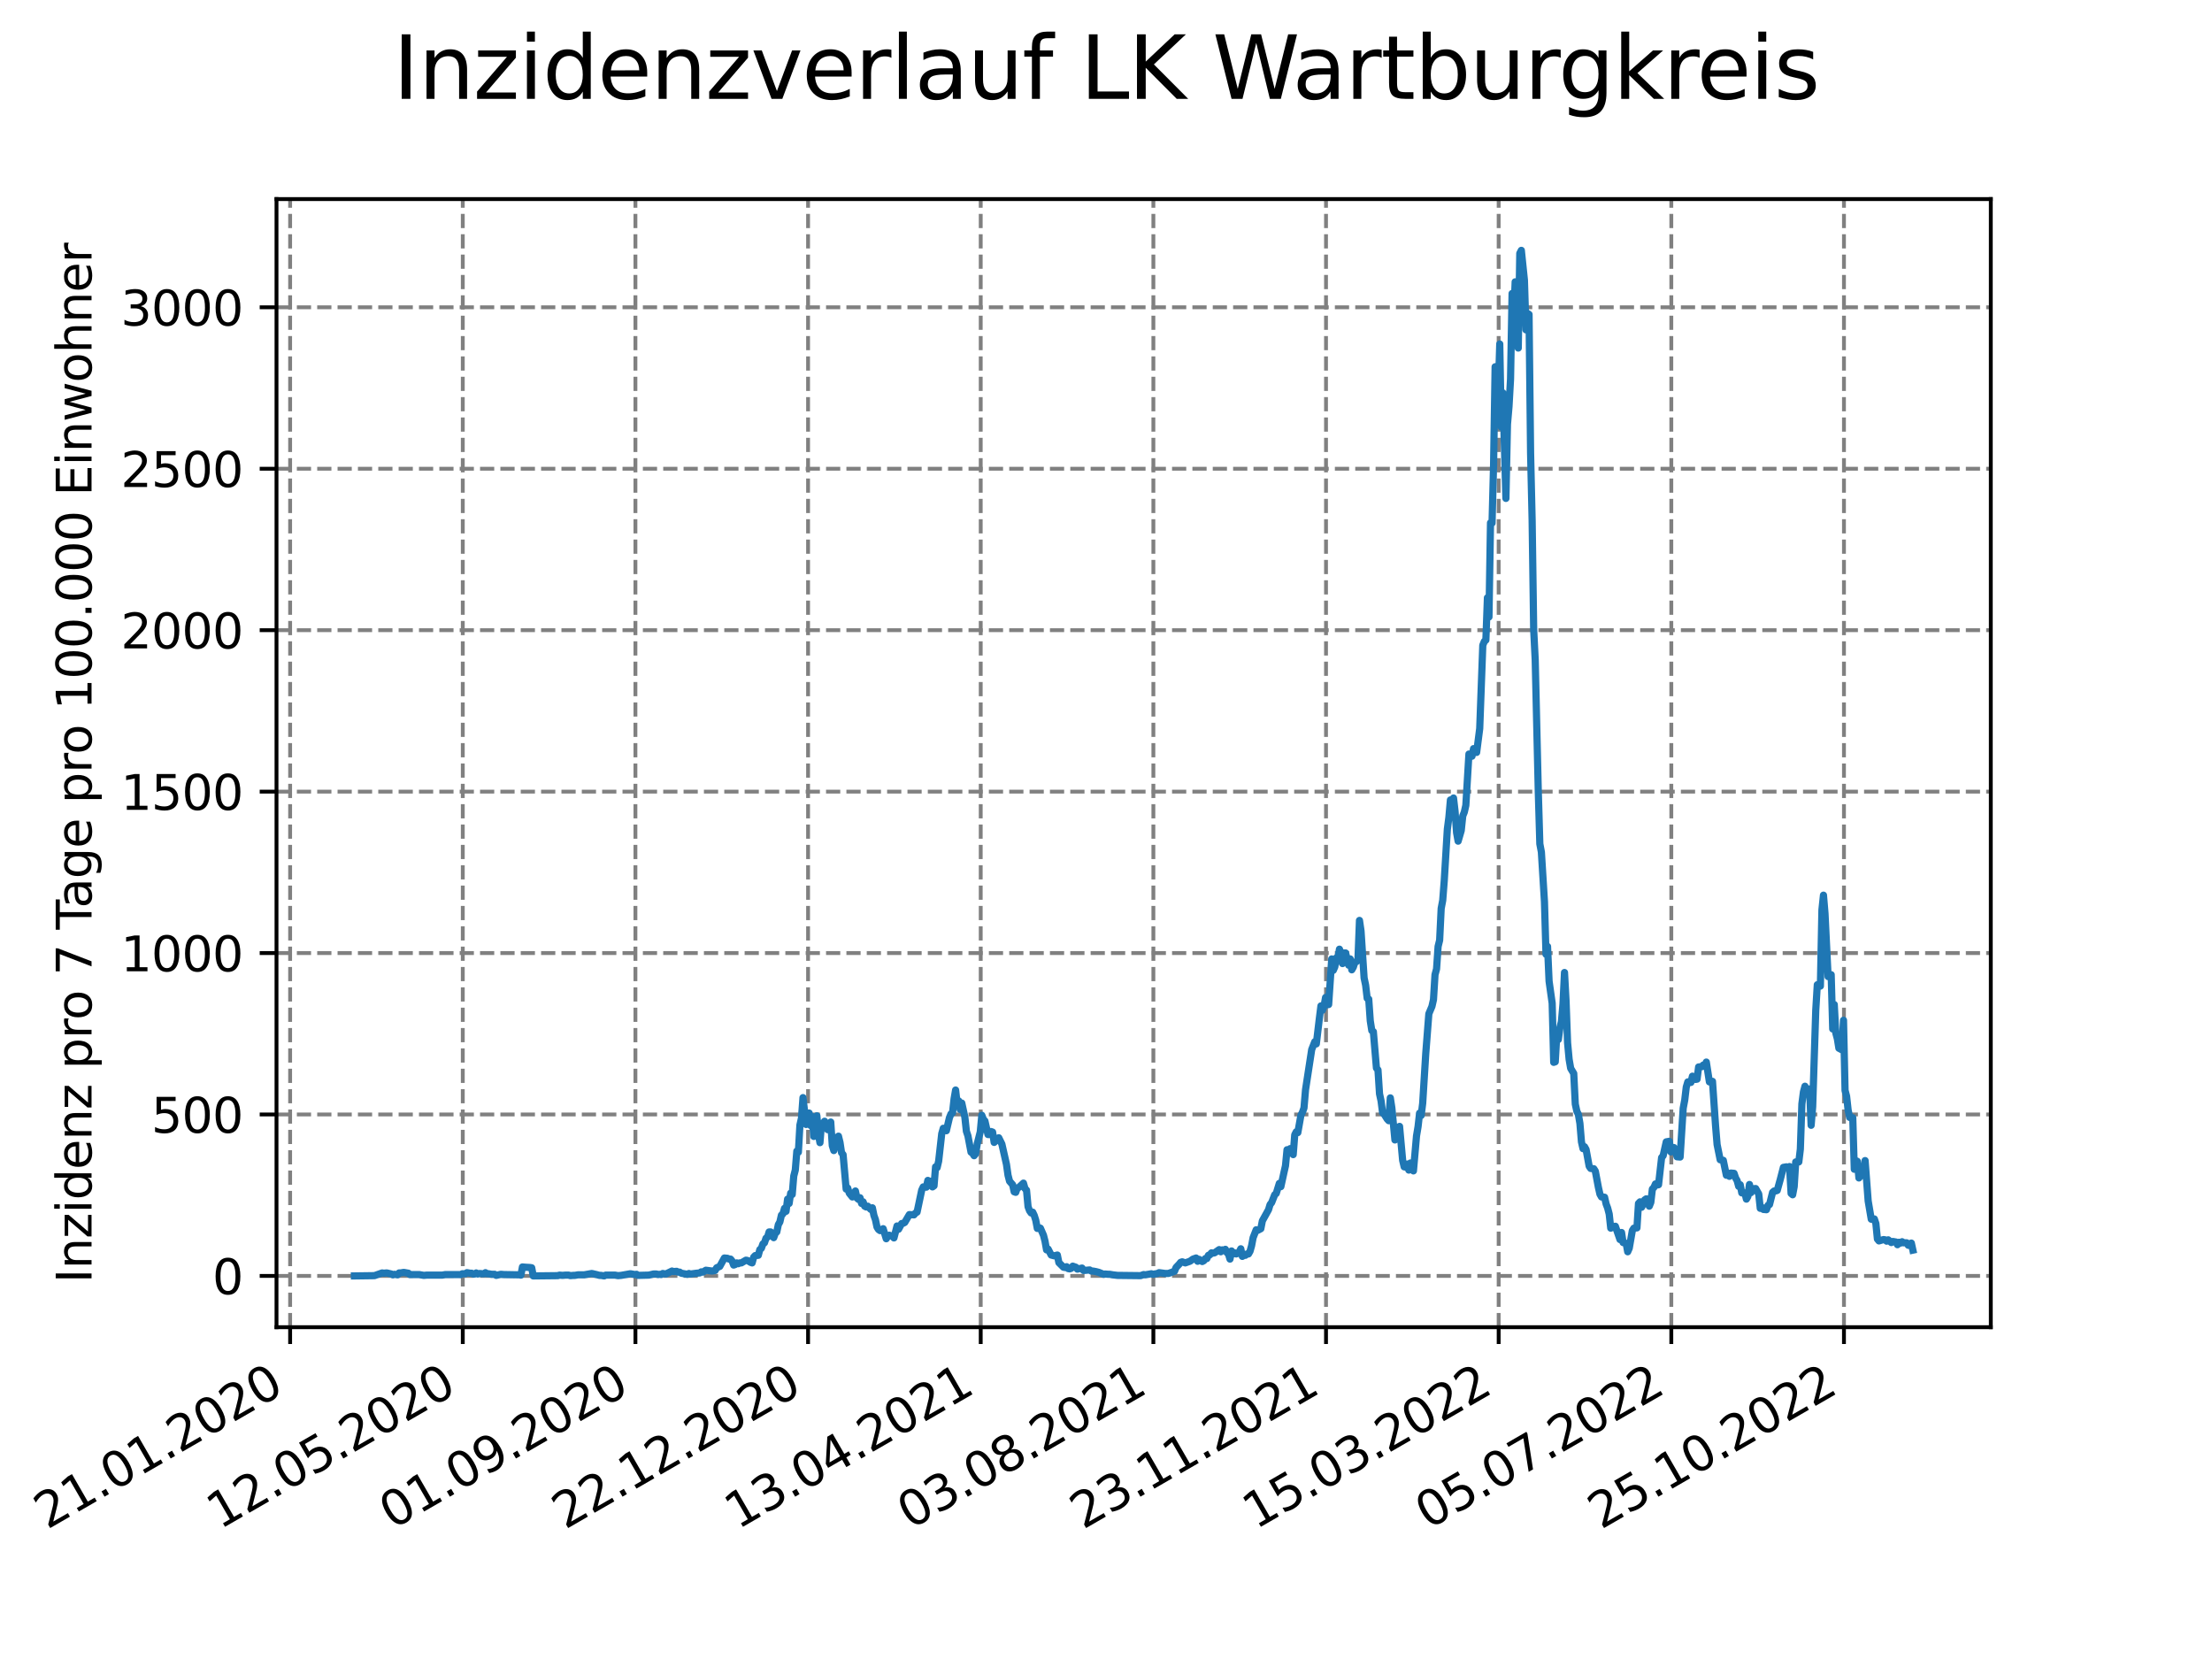 <?xml version="1.0" encoding="utf-8" standalone="no"?>
<!DOCTYPE svg PUBLIC "-//W3C//DTD SVG 1.1//EN"
  "http://www.w3.org/Graphics/SVG/1.1/DTD/svg11.dtd">
<svg xmlns:xlink="http://www.w3.org/1999/xlink" width="460.8pt" height="345.6pt" viewBox="0 0 460.8 345.6" xmlns="http://www.w3.org/2000/svg" version="1.1">
 <defs>
  <style type="text/css">*{stroke-linejoin: round; stroke-linecap: butt}</style>
 </defs>
 <g id="figure_1">
  <g id="patch_1">
   <path d="M 0 345.6 
L 460.8 345.6 
L 460.8 0 
L 0 0 
z
" style="fill: #ffffff"/>
  </g>
  <g id="axes_1">
   <g id="patch_2">
    <path d="M 57.6 276.48 
L 414.72 276.48 
L 414.72 41.472 
L 57.6 41.472 
z
" style="fill: #ffffff"/>
   </g>
   <g id="matplotlib.axis_1">
    <g id="xtick_1">
     <g id="line2d_1">
      <path d="M 60.439 276.48 
L 60.439 41.472 
" clip-path="url(#pe051271308)" style="fill: none; stroke-dasharray: 2.96,1.28; stroke-dashoffset: 0; stroke: #808080; stroke-width: 0.8"/>
     </g>
     <g id="line2d_2">
      <defs>
       <path id="m5c2ce4b2a0" d="M 0 0 
L 0 3.5 
" style="stroke: #000000; stroke-width: 0.8"/>
      </defs>
      <g>
       <use xlink:href="#m5c2ce4b2a0" x="60.439" y="276.48" style="stroke: #000000; stroke-width: 0.8"/>
      </g>
     </g>
     <g id="text_1">
      <!-- 21.01.2020 -->
      <g transform="translate(9.814 318.689) rotate(-30) scale(0.1 -0.1)">
       <defs>
        <path id="DejaVuSans-32" d="M 1228 531 
L 3431 531 
L 3431 0 
L 469 0 
L 469 531 
Q 828 903 1448 1529 
Q 2069 2156 2228 2338 
Q 2531 2678 2651 2914 
Q 2772 3150 2772 3378 
Q 2772 3750 2511 3984 
Q 2250 4219 1831 4219 
Q 1534 4219 1204 4116 
Q 875 4013 500 3803 
L 500 4441 
Q 881 4594 1212 4672 
Q 1544 4750 1819 4750 
Q 2544 4750 2975 4387 
Q 3406 4025 3406 3419 
Q 3406 3131 3298 2873 
Q 3191 2616 2906 2266 
Q 2828 2175 2409 1742 
Q 1991 1309 1228 531 
z
" transform="scale(0.016)"/>
        <path id="DejaVuSans-31" d="M 794 531 
L 1825 531 
L 1825 4091 
L 703 3866 
L 703 4441 
L 1819 4666 
L 2450 4666 
L 2450 531 
L 3481 531 
L 3481 0 
L 794 0 
L 794 531 
z
" transform="scale(0.016)"/>
        <path id="DejaVuSans-2e" d="M 684 794 
L 1344 794 
L 1344 0 
L 684 0 
L 684 794 
z
" transform="scale(0.016)"/>
        <path id="DejaVuSans-30" d="M 2034 4250 
Q 1547 4250 1301 3770 
Q 1056 3291 1056 2328 
Q 1056 1369 1301 889 
Q 1547 409 2034 409 
Q 2525 409 2770 889 
Q 3016 1369 3016 2328 
Q 3016 3291 2770 3770 
Q 2525 4250 2034 4250 
z
M 2034 4750 
Q 2819 4750 3233 4129 
Q 3647 3509 3647 2328 
Q 3647 1150 3233 529 
Q 2819 -91 2034 -91 
Q 1250 -91 836 529 
Q 422 1150 422 2328 
Q 422 3509 836 4129 
Q 1250 4750 2034 4750 
z
" transform="scale(0.016)"/>
       </defs>
       <use xlink:href="#DejaVuSans-32"/>
       <use xlink:href="#DejaVuSans-31" x="63.623"/>
       <use xlink:href="#DejaVuSans-2e" x="127.246"/>
       <use xlink:href="#DejaVuSans-30" x="159.033"/>
       <use xlink:href="#DejaVuSans-31" x="222.656"/>
       <use xlink:href="#DejaVuSans-2e" x="286.279"/>
       <use xlink:href="#DejaVuSans-32" x="318.066"/>
       <use xlink:href="#DejaVuSans-30" x="381.689"/>
       <use xlink:href="#DejaVuSans-32" x="445.312"/>
       <use xlink:href="#DejaVuSans-30" x="508.936"/>
      </g>
     </g>
    </g>
    <g id="xtick_2">
     <g id="line2d_3">
      <path d="M 96.405 276.48 
L 96.405 41.472 
" clip-path="url(#pe051271308)" style="fill: none; stroke-dasharray: 2.96,1.28; stroke-dashoffset: 0; stroke: #808080; stroke-width: 0.8"/>
     </g>
     <g id="line2d_4">
      <g>
       <use xlink:href="#m5c2ce4b2a0" x="96.405" y="276.48" style="stroke: #000000; stroke-width: 0.8"/>
      </g>
     </g>
     <g id="text_2">
      <!-- 12.05.2020 -->
      <g transform="translate(45.78 318.689) rotate(-30) scale(0.1 -0.1)">
       <defs>
        <path id="DejaVuSans-35" d="M 691 4666 
L 3169 4666 
L 3169 4134 
L 1269 4134 
L 1269 2991 
Q 1406 3038 1543 3061 
Q 1681 3084 1819 3084 
Q 2600 3084 3056 2656 
Q 3513 2228 3513 1497 
Q 3513 744 3044 326 
Q 2575 -91 1722 -91 
Q 1428 -91 1123 -41 
Q 819 9 494 109 
L 494 744 
Q 775 591 1075 516 
Q 1375 441 1709 441 
Q 2250 441 2565 725 
Q 2881 1009 2881 1497 
Q 2881 1984 2565 2268 
Q 2250 2553 1709 2553 
Q 1456 2553 1204 2497 
Q 953 2441 691 2322 
L 691 4666 
z
" transform="scale(0.016)"/>
       </defs>
       <use xlink:href="#DejaVuSans-31"/>
       <use xlink:href="#DejaVuSans-32" x="63.623"/>
       <use xlink:href="#DejaVuSans-2e" x="127.246"/>
       <use xlink:href="#DejaVuSans-30" x="159.033"/>
       <use xlink:href="#DejaVuSans-35" x="222.656"/>
       <use xlink:href="#DejaVuSans-2e" x="286.279"/>
       <use xlink:href="#DejaVuSans-32" x="318.066"/>
       <use xlink:href="#DejaVuSans-30" x="381.689"/>
       <use xlink:href="#DejaVuSans-32" x="445.312"/>
       <use xlink:href="#DejaVuSans-30" x="508.936"/>
      </g>
     </g>
    </g>
    <g id="xtick_3">
     <g id="line2d_5">
      <path d="M 132.371 276.48 
L 132.371 41.472 
" clip-path="url(#pe051271308)" style="fill: none; stroke-dasharray: 2.96,1.28; stroke-dashoffset: 0; stroke: #808080; stroke-width: 0.8"/>
     </g>
     <g id="line2d_6">
      <g>
       <use xlink:href="#m5c2ce4b2a0" x="132.371" y="276.48" style="stroke: #000000; stroke-width: 0.8"/>
      </g>
     </g>
     <g id="text_3">
      <!-- 01.09.2020 -->
      <g transform="translate(81.745 318.689) rotate(-30) scale(0.1 -0.1)">
       <defs>
        <path id="DejaVuSans-39" d="M 703 97 
L 703 672 
Q 941 559 1184 500 
Q 1428 441 1663 441 
Q 2288 441 2617 861 
Q 2947 1281 2994 2138 
Q 2813 1869 2534 1725 
Q 2256 1581 1919 1581 
Q 1219 1581 811 2004 
Q 403 2428 403 3163 
Q 403 3881 828 4315 
Q 1253 4750 1959 4750 
Q 2769 4750 3195 4129 
Q 3622 3509 3622 2328 
Q 3622 1225 3098 567 
Q 2575 -91 1691 -91 
Q 1453 -91 1209 -44 
Q 966 3 703 97 
z
M 1959 2075 
Q 2384 2075 2632 2365 
Q 2881 2656 2881 3163 
Q 2881 3666 2632 3958 
Q 2384 4250 1959 4250 
Q 1534 4250 1286 3958 
Q 1038 3666 1038 3163 
Q 1038 2656 1286 2365 
Q 1534 2075 1959 2075 
z
" transform="scale(0.016)"/>
       </defs>
       <use xlink:href="#DejaVuSans-30"/>
       <use xlink:href="#DejaVuSans-31" x="63.623"/>
       <use xlink:href="#DejaVuSans-2e" x="127.246"/>
       <use xlink:href="#DejaVuSans-30" x="159.033"/>
       <use xlink:href="#DejaVuSans-39" x="222.656"/>
       <use xlink:href="#DejaVuSans-2e" x="286.279"/>
       <use xlink:href="#DejaVuSans-32" x="318.066"/>
       <use xlink:href="#DejaVuSans-30" x="381.689"/>
       <use xlink:href="#DejaVuSans-32" x="445.312"/>
       <use xlink:href="#DejaVuSans-30" x="508.936"/>
      </g>
     </g>
    </g>
    <g id="xtick_4">
     <g id="line2d_7">
      <path d="M 168.336 276.48 
L 168.336 41.472 
" clip-path="url(#pe051271308)" style="fill: none; stroke-dasharray: 2.96,1.28; stroke-dashoffset: 0; stroke: #808080; stroke-width: 0.8"/>
     </g>
     <g id="line2d_8">
      <g>
       <use xlink:href="#m5c2ce4b2a0" x="168.336" y="276.48" style="stroke: #000000; stroke-width: 0.8"/>
      </g>
     </g>
     <g id="text_4">
      <!-- 22.12.2020 -->
      <g transform="translate(117.711 318.689) rotate(-30) scale(0.1 -0.1)">
       <use xlink:href="#DejaVuSans-32"/>
       <use xlink:href="#DejaVuSans-32" x="63.623"/>
       <use xlink:href="#DejaVuSans-2e" x="127.246"/>
       <use xlink:href="#DejaVuSans-31" x="159.033"/>
       <use xlink:href="#DejaVuSans-32" x="222.656"/>
       <use xlink:href="#DejaVuSans-2e" x="286.279"/>
       <use xlink:href="#DejaVuSans-32" x="318.066"/>
       <use xlink:href="#DejaVuSans-30" x="381.689"/>
       <use xlink:href="#DejaVuSans-32" x="445.312"/>
       <use xlink:href="#DejaVuSans-30" x="508.936"/>
      </g>
     </g>
    </g>
    <g id="xtick_5">
     <g id="line2d_9">
      <path d="M 204.302 276.48 
L 204.302 41.472 
" clip-path="url(#pe051271308)" style="fill: none; stroke-dasharray: 2.96,1.28; stroke-dashoffset: 0; stroke: #808080; stroke-width: 0.8"/>
     </g>
     <g id="line2d_10">
      <g>
       <use xlink:href="#m5c2ce4b2a0" x="204.302" y="276.48" style="stroke: #000000; stroke-width: 0.8"/>
      </g>
     </g>
     <g id="text_5">
      <!-- 13.04.2021 -->
      <g transform="translate(153.677 318.689) rotate(-30) scale(0.1 -0.1)">
       <defs>
        <path id="DejaVuSans-33" d="M 2597 2516 
Q 3050 2419 3304 2112 
Q 3559 1806 3559 1356 
Q 3559 666 3084 287 
Q 2609 -91 1734 -91 
Q 1441 -91 1130 -33 
Q 819 25 488 141 
L 488 750 
Q 750 597 1062 519 
Q 1375 441 1716 441 
Q 2309 441 2620 675 
Q 2931 909 2931 1356 
Q 2931 1769 2642 2001 
Q 2353 2234 1838 2234 
L 1294 2234 
L 1294 2753 
L 1863 2753 
Q 2328 2753 2575 2939 
Q 2822 3125 2822 3475 
Q 2822 3834 2567 4026 
Q 2313 4219 1838 4219 
Q 1578 4219 1281 4162 
Q 984 4106 628 3988 
L 628 4550 
Q 988 4650 1302 4700 
Q 1616 4750 1894 4750 
Q 2613 4750 3031 4423 
Q 3450 4097 3450 3541 
Q 3450 3153 3228 2886 
Q 3006 2619 2597 2516 
z
" transform="scale(0.016)"/>
        <path id="DejaVuSans-34" d="M 2419 4116 
L 825 1625 
L 2419 1625 
L 2419 4116 
z
M 2253 4666 
L 3047 4666 
L 3047 1625 
L 3713 1625 
L 3713 1100 
L 3047 1100 
L 3047 0 
L 2419 0 
L 2419 1100 
L 313 1100 
L 313 1709 
L 2253 4666 
z
" transform="scale(0.016)"/>
       </defs>
       <use xlink:href="#DejaVuSans-31"/>
       <use xlink:href="#DejaVuSans-33" x="63.623"/>
       <use xlink:href="#DejaVuSans-2e" x="127.246"/>
       <use xlink:href="#DejaVuSans-30" x="159.033"/>
       <use xlink:href="#DejaVuSans-34" x="222.656"/>
       <use xlink:href="#DejaVuSans-2e" x="286.279"/>
       <use xlink:href="#DejaVuSans-32" x="318.066"/>
       <use xlink:href="#DejaVuSans-30" x="381.689"/>
       <use xlink:href="#DejaVuSans-32" x="445.312"/>
       <use xlink:href="#DejaVuSans-31" x="508.936"/>
      </g>
     </g>
    </g>
    <g id="xtick_6">
     <g id="line2d_11">
      <path d="M 240.268 276.48 
L 240.268 41.472 
" clip-path="url(#pe051271308)" style="fill: none; stroke-dasharray: 2.96,1.28; stroke-dashoffset: 0; stroke: #808080; stroke-width: 0.8"/>
     </g>
     <g id="line2d_12">
      <g>
       <use xlink:href="#m5c2ce4b2a0" x="240.268" y="276.48" style="stroke: #000000; stroke-width: 0.8"/>
      </g>
     </g>
     <g id="text_6">
      <!-- 03.08.2021 -->
      <g transform="translate(189.642 318.689) rotate(-30) scale(0.1 -0.1)">
       <defs>
        <path id="DejaVuSans-38" d="M 2034 2216 
Q 1584 2216 1326 1975 
Q 1069 1734 1069 1313 
Q 1069 891 1326 650 
Q 1584 409 2034 409 
Q 2484 409 2743 651 
Q 3003 894 3003 1313 
Q 3003 1734 2745 1975 
Q 2488 2216 2034 2216 
z
M 1403 2484 
Q 997 2584 770 2862 
Q 544 3141 544 3541 
Q 544 4100 942 4425 
Q 1341 4750 2034 4750 
Q 2731 4750 3128 4425 
Q 3525 4100 3525 3541 
Q 3525 3141 3298 2862 
Q 3072 2584 2669 2484 
Q 3125 2378 3379 2068 
Q 3634 1759 3634 1313 
Q 3634 634 3220 271 
Q 2806 -91 2034 -91 
Q 1263 -91 848 271 
Q 434 634 434 1313 
Q 434 1759 690 2068 
Q 947 2378 1403 2484 
z
M 1172 3481 
Q 1172 3119 1398 2916 
Q 1625 2713 2034 2713 
Q 2441 2713 2670 2916 
Q 2900 3119 2900 3481 
Q 2900 3844 2670 4047 
Q 2441 4250 2034 4250 
Q 1625 4250 1398 4047 
Q 1172 3844 1172 3481 
z
" transform="scale(0.016)"/>
       </defs>
       <use xlink:href="#DejaVuSans-30"/>
       <use xlink:href="#DejaVuSans-33" x="63.623"/>
       <use xlink:href="#DejaVuSans-2e" x="127.246"/>
       <use xlink:href="#DejaVuSans-30" x="159.033"/>
       <use xlink:href="#DejaVuSans-38" x="222.656"/>
       <use xlink:href="#DejaVuSans-2e" x="286.279"/>
       <use xlink:href="#DejaVuSans-32" x="318.066"/>
       <use xlink:href="#DejaVuSans-30" x="381.689"/>
       <use xlink:href="#DejaVuSans-32" x="445.312"/>
       <use xlink:href="#DejaVuSans-31" x="508.936"/>
      </g>
     </g>
    </g>
    <g id="xtick_7">
     <g id="line2d_13">
      <path d="M 276.233 276.48 
L 276.233 41.472 
" clip-path="url(#pe051271308)" style="fill: none; stroke-dasharray: 2.96,1.28; stroke-dashoffset: 0; stroke: #808080; stroke-width: 0.8"/>
     </g>
     <g id="line2d_14">
      <g>
       <use xlink:href="#m5c2ce4b2a0" x="276.233" y="276.48" style="stroke: #000000; stroke-width: 0.8"/>
      </g>
     </g>
     <g id="text_7">
      <!-- 23.11.2021 -->
      <g transform="translate(225.608 318.689) rotate(-30) scale(0.1 -0.1)">
       <use xlink:href="#DejaVuSans-32"/>
       <use xlink:href="#DejaVuSans-33" x="63.623"/>
       <use xlink:href="#DejaVuSans-2e" x="127.246"/>
       <use xlink:href="#DejaVuSans-31" x="159.033"/>
       <use xlink:href="#DejaVuSans-31" x="222.656"/>
       <use xlink:href="#DejaVuSans-2e" x="286.279"/>
       <use xlink:href="#DejaVuSans-32" x="318.066"/>
       <use xlink:href="#DejaVuSans-30" x="381.689"/>
       <use xlink:href="#DejaVuSans-32" x="445.312"/>
       <use xlink:href="#DejaVuSans-31" x="508.936"/>
      </g>
     </g>
    </g>
    <g id="xtick_8">
     <g id="line2d_15">
      <path d="M 312.199 276.48 
L 312.199 41.472 
" clip-path="url(#pe051271308)" style="fill: none; stroke-dasharray: 2.96,1.28; stroke-dashoffset: 0; stroke: #808080; stroke-width: 0.8"/>
     </g>
     <g id="line2d_16">
      <g>
       <use xlink:href="#m5c2ce4b2a0" x="312.199" y="276.48" style="stroke: #000000; stroke-width: 0.8"/>
      </g>
     </g>
     <g id="text_8">
      <!-- 15.03.2022 -->
      <g transform="translate(261.574 318.689) rotate(-30) scale(0.1 -0.1)">
       <use xlink:href="#DejaVuSans-31"/>
       <use xlink:href="#DejaVuSans-35" x="63.623"/>
       <use xlink:href="#DejaVuSans-2e" x="127.246"/>
       <use xlink:href="#DejaVuSans-30" x="159.033"/>
       <use xlink:href="#DejaVuSans-33" x="222.656"/>
       <use xlink:href="#DejaVuSans-2e" x="286.279"/>
       <use xlink:href="#DejaVuSans-32" x="318.066"/>
       <use xlink:href="#DejaVuSans-30" x="381.689"/>
       <use xlink:href="#DejaVuSans-32" x="445.312"/>
       <use xlink:href="#DejaVuSans-32" x="508.936"/>
      </g>
     </g>
    </g>
    <g id="xtick_9">
     <g id="line2d_17">
      <path d="M 348.165 276.48 
L 348.165 41.472 
" clip-path="url(#pe051271308)" style="fill: none; stroke-dasharray: 2.96,1.28; stroke-dashoffset: 0; stroke: #808080; stroke-width: 0.8"/>
     </g>
     <g id="line2d_18">
      <g>
       <use xlink:href="#m5c2ce4b2a0" x="348.165" y="276.48" style="stroke: #000000; stroke-width: 0.8"/>
      </g>
     </g>
     <g id="text_9">
      <!-- 05.07.2022 -->
      <g transform="translate(297.54 318.689) rotate(-30) scale(0.1 -0.1)">
       <defs>
        <path id="DejaVuSans-37" d="M 525 4666 
L 3525 4666 
L 3525 4397 
L 1831 0 
L 1172 0 
L 2766 4134 
L 525 4134 
L 525 4666 
z
" transform="scale(0.016)"/>
       </defs>
       <use xlink:href="#DejaVuSans-30"/>
       <use xlink:href="#DejaVuSans-35" x="63.623"/>
       <use xlink:href="#DejaVuSans-2e" x="127.246"/>
       <use xlink:href="#DejaVuSans-30" x="159.033"/>
       <use xlink:href="#DejaVuSans-37" x="222.656"/>
       <use xlink:href="#DejaVuSans-2e" x="286.279"/>
       <use xlink:href="#DejaVuSans-32" x="318.066"/>
       <use xlink:href="#DejaVuSans-30" x="381.689"/>
       <use xlink:href="#DejaVuSans-32" x="445.312"/>
       <use xlink:href="#DejaVuSans-32" x="508.936"/>
      </g>
     </g>
    </g>
    <g id="xtick_10">
     <g id="line2d_19">
      <path d="M 384.13 276.48 
L 384.13 41.472 
" clip-path="url(#pe051271308)" style="fill: none; stroke-dasharray: 2.96,1.28; stroke-dashoffset: 0; stroke: #808080; stroke-width: 0.8"/>
     </g>
     <g id="line2d_20">
      <g>
       <use xlink:href="#m5c2ce4b2a0" x="384.13" y="276.48" style="stroke: #000000; stroke-width: 0.8"/>
      </g>
     </g>
     <g id="text_10">
      <!-- 25.10.2022 -->
      <g transform="translate(333.505 318.689) rotate(-30) scale(0.1 -0.1)">
       <use xlink:href="#DejaVuSans-32"/>
       <use xlink:href="#DejaVuSans-35" x="63.623"/>
       <use xlink:href="#DejaVuSans-2e" x="127.246"/>
       <use xlink:href="#DejaVuSans-31" x="159.033"/>
       <use xlink:href="#DejaVuSans-30" x="222.656"/>
       <use xlink:href="#DejaVuSans-2e" x="286.279"/>
       <use xlink:href="#DejaVuSans-32" x="318.066"/>
       <use xlink:href="#DejaVuSans-30" x="381.689"/>
       <use xlink:href="#DejaVuSans-32" x="445.312"/>
       <use xlink:href="#DejaVuSans-32" x="508.936"/>
      </g>
     </g>
    </g>
   </g>
   <g id="matplotlib.axis_2">
    <g id="ytick_1">
     <g id="line2d_21">
      <path d="M 57.6 265.798 
L 414.72 265.798 
" clip-path="url(#pe051271308)" style="fill: none; stroke-dasharray: 2.96,1.28; stroke-dashoffset: 0; stroke: #808080; stroke-width: 0.8"/>
     </g>
     <g id="line2d_22">
      <defs>
       <path id="m0f5616bb22" d="M 0 0 
L -3.5 0 
" style="stroke: #000000; stroke-width: 0.8"/>
      </defs>
      <g>
       <use xlink:href="#m0f5616bb22" x="57.6" y="265.798" style="stroke: #000000; stroke-width: 0.8"/>
      </g>
     </g>
     <g id="text_11">
      <!-- 0 -->
      <g transform="translate(44.237 269.597) scale(0.1 -0.1)">
       <use xlink:href="#DejaVuSans-30"/>
      </g>
     </g>
    </g>
    <g id="ytick_2">
     <g id="line2d_23">
      <path d="M 57.6 232.167 
L 414.72 232.167 
" clip-path="url(#pe051271308)" style="fill: none; stroke-dasharray: 2.96,1.28; stroke-dashoffset: 0; stroke: #808080; stroke-width: 0.8"/>
     </g>
     <g id="line2d_24">
      <g>
       <use xlink:href="#m0f5616bb22" x="57.6" y="232.167" style="stroke: #000000; stroke-width: 0.8"/>
      </g>
     </g>
     <g id="text_12">
      <!-- 500 -->
      <g transform="translate(31.512 235.966) scale(0.1 -0.1)">
       <use xlink:href="#DejaVuSans-35"/>
       <use xlink:href="#DejaVuSans-30" x="63.623"/>
       <use xlink:href="#DejaVuSans-30" x="127.246"/>
      </g>
     </g>
    </g>
    <g id="ytick_3">
     <g id="line2d_25">
      <path d="M 57.6 198.537 
L 414.72 198.537 
" clip-path="url(#pe051271308)" style="fill: none; stroke-dasharray: 2.96,1.28; stroke-dashoffset: 0; stroke: #808080; stroke-width: 0.8"/>
     </g>
     <g id="line2d_26">
      <g>
       <use xlink:href="#m0f5616bb22" x="57.6" y="198.537" style="stroke: #000000; stroke-width: 0.8"/>
      </g>
     </g>
     <g id="text_13">
      <!-- 1000 -->
      <g transform="translate(25.15 202.336) scale(0.1 -0.1)">
       <use xlink:href="#DejaVuSans-31"/>
       <use xlink:href="#DejaVuSans-30" x="63.623"/>
       <use xlink:href="#DejaVuSans-30" x="127.246"/>
       <use xlink:href="#DejaVuSans-30" x="190.869"/>
      </g>
     </g>
    </g>
    <g id="ytick_4">
     <g id="line2d_27">
      <path d="M 57.6 164.906 
L 414.72 164.906 
" clip-path="url(#pe051271308)" style="fill: none; stroke-dasharray: 2.96,1.28; stroke-dashoffset: 0; stroke: #808080; stroke-width: 0.8"/>
     </g>
     <g id="line2d_28">
      <g>
       <use xlink:href="#m0f5616bb22" x="57.6" y="164.906" style="stroke: #000000; stroke-width: 0.8"/>
      </g>
     </g>
     <g id="text_14">
      <!-- 1500 -->
      <g transform="translate(25.15 168.705) scale(0.1 -0.1)">
       <use xlink:href="#DejaVuSans-31"/>
       <use xlink:href="#DejaVuSans-35" x="63.623"/>
       <use xlink:href="#DejaVuSans-30" x="127.246"/>
       <use xlink:href="#DejaVuSans-30" x="190.869"/>
      </g>
     </g>
    </g>
    <g id="ytick_5">
     <g id="line2d_29">
      <path d="M 57.6 131.275 
L 414.72 131.275 
" clip-path="url(#pe051271308)" style="fill: none; stroke-dasharray: 2.96,1.28; stroke-dashoffset: 0; stroke: #808080; stroke-width: 0.8"/>
     </g>
     <g id="line2d_30">
      <g>
       <use xlink:href="#m0f5616bb22" x="57.6" y="131.275" style="stroke: #000000; stroke-width: 0.8"/>
      </g>
     </g>
     <g id="text_15">
      <!-- 2000 -->
      <g transform="translate(25.15 135.074) scale(0.1 -0.1)">
       <use xlink:href="#DejaVuSans-32"/>
       <use xlink:href="#DejaVuSans-30" x="63.623"/>
       <use xlink:href="#DejaVuSans-30" x="127.246"/>
       <use xlink:href="#DejaVuSans-30" x="190.869"/>
      </g>
     </g>
    </g>
    <g id="ytick_6">
     <g id="line2d_31">
      <path d="M 57.6 97.645 
L 414.72 97.645 
" clip-path="url(#pe051271308)" style="fill: none; stroke-dasharray: 2.96,1.28; stroke-dashoffset: 0; stroke: #808080; stroke-width: 0.8"/>
     </g>
     <g id="line2d_32">
      <g>
       <use xlink:href="#m0f5616bb22" x="57.6" y="97.645" style="stroke: #000000; stroke-width: 0.8"/>
      </g>
     </g>
     <g id="text_16">
      <!-- 2500 -->
      <g transform="translate(25.15 101.444) scale(0.1 -0.1)">
       <use xlink:href="#DejaVuSans-32"/>
       <use xlink:href="#DejaVuSans-35" x="63.623"/>
       <use xlink:href="#DejaVuSans-30" x="127.246"/>
       <use xlink:href="#DejaVuSans-30" x="190.869"/>
      </g>
     </g>
    </g>
    <g id="ytick_7">
     <g id="line2d_33">
      <path d="M 57.6 64.014 
L 414.72 64.014 
" clip-path="url(#pe051271308)" style="fill: none; stroke-dasharray: 2.96,1.28; stroke-dashoffset: 0; stroke: #808080; stroke-width: 0.8"/>
     </g>
     <g id="line2d_34">
      <g>
       <use xlink:href="#m0f5616bb22" x="57.6" y="64.014" style="stroke: #000000; stroke-width: 0.8"/>
      </g>
     </g>
     <g id="text_17">
      <!-- 3000 -->
      <g transform="translate(25.15 67.813) scale(0.1 -0.1)">
       <use xlink:href="#DejaVuSans-33"/>
       <use xlink:href="#DejaVuSans-30" x="63.623"/>
       <use xlink:href="#DejaVuSans-30" x="127.246"/>
       <use xlink:href="#DejaVuSans-30" x="190.869"/>
      </g>
     </g>
    </g>
    <g id="text_18">
     <!-- Inzidenz pro 7 Tage pro 100.000 Einwohner -->
     <g transform="translate(19.07 267.301) rotate(-90) scale(0.1 -0.1)">
      <defs>
       <path id="DejaVuSans-49" d="M 628 4666 
L 1259 4666 
L 1259 0 
L 628 0 
L 628 4666 
z
" transform="scale(0.016)"/>
       <path id="DejaVuSans-6e" d="M 3513 2113 
L 3513 0 
L 2938 0 
L 2938 2094 
Q 2938 2591 2744 2837 
Q 2550 3084 2163 3084 
Q 1697 3084 1428 2787 
Q 1159 2491 1159 1978 
L 1159 0 
L 581 0 
L 581 3500 
L 1159 3500 
L 1159 2956 
Q 1366 3272 1645 3428 
Q 1925 3584 2291 3584 
Q 2894 3584 3203 3211 
Q 3513 2838 3513 2113 
z
" transform="scale(0.016)"/>
       <path id="DejaVuSans-7a" d="M 353 3500 
L 3084 3500 
L 3084 2975 
L 922 459 
L 3084 459 
L 3084 0 
L 275 0 
L 275 525 
L 2438 3041 
L 353 3041 
L 353 3500 
z
" transform="scale(0.016)"/>
       <path id="DejaVuSans-69" d="M 603 3500 
L 1178 3500 
L 1178 0 
L 603 0 
L 603 3500 
z
M 603 4863 
L 1178 4863 
L 1178 4134 
L 603 4134 
L 603 4863 
z
" transform="scale(0.016)"/>
       <path id="DejaVuSans-64" d="M 2906 2969 
L 2906 4863 
L 3481 4863 
L 3481 0 
L 2906 0 
L 2906 525 
Q 2725 213 2448 61 
Q 2172 -91 1784 -91 
Q 1150 -91 751 415 
Q 353 922 353 1747 
Q 353 2572 751 3078 
Q 1150 3584 1784 3584 
Q 2172 3584 2448 3432 
Q 2725 3281 2906 2969 
z
M 947 1747 
Q 947 1113 1208 752 
Q 1469 391 1925 391 
Q 2381 391 2643 752 
Q 2906 1113 2906 1747 
Q 2906 2381 2643 2742 
Q 2381 3103 1925 3103 
Q 1469 3103 1208 2742 
Q 947 2381 947 1747 
z
" transform="scale(0.016)"/>
       <path id="DejaVuSans-65" d="M 3597 1894 
L 3597 1613 
L 953 1613 
Q 991 1019 1311 708 
Q 1631 397 2203 397 
Q 2534 397 2845 478 
Q 3156 559 3463 722 
L 3463 178 
Q 3153 47 2828 -22 
Q 2503 -91 2169 -91 
Q 1331 -91 842 396 
Q 353 884 353 1716 
Q 353 2575 817 3079 
Q 1281 3584 2069 3584 
Q 2775 3584 3186 3129 
Q 3597 2675 3597 1894 
z
M 3022 2063 
Q 3016 2534 2758 2815 
Q 2500 3097 2075 3097 
Q 1594 3097 1305 2825 
Q 1016 2553 972 2059 
L 3022 2063 
z
" transform="scale(0.016)"/>
       <path id="DejaVuSans-20" transform="scale(0.016)"/>
       <path id="DejaVuSans-70" d="M 1159 525 
L 1159 -1331 
L 581 -1331 
L 581 3500 
L 1159 3500 
L 1159 2969 
Q 1341 3281 1617 3432 
Q 1894 3584 2278 3584 
Q 2916 3584 3314 3078 
Q 3713 2572 3713 1747 
Q 3713 922 3314 415 
Q 2916 -91 2278 -91 
Q 1894 -91 1617 61 
Q 1341 213 1159 525 
z
M 3116 1747 
Q 3116 2381 2855 2742 
Q 2594 3103 2138 3103 
Q 1681 3103 1420 2742 
Q 1159 2381 1159 1747 
Q 1159 1113 1420 752 
Q 1681 391 2138 391 
Q 2594 391 2855 752 
Q 3116 1113 3116 1747 
z
" transform="scale(0.016)"/>
       <path id="DejaVuSans-72" d="M 2631 2963 
Q 2534 3019 2420 3045 
Q 2306 3072 2169 3072 
Q 1681 3072 1420 2755 
Q 1159 2438 1159 1844 
L 1159 0 
L 581 0 
L 581 3500 
L 1159 3500 
L 1159 2956 
Q 1341 3275 1631 3429 
Q 1922 3584 2338 3584 
Q 2397 3584 2469 3576 
Q 2541 3569 2628 3553 
L 2631 2963 
z
" transform="scale(0.016)"/>
       <path id="DejaVuSans-6f" d="M 1959 3097 
Q 1497 3097 1228 2736 
Q 959 2375 959 1747 
Q 959 1119 1226 758 
Q 1494 397 1959 397 
Q 2419 397 2687 759 
Q 2956 1122 2956 1747 
Q 2956 2369 2687 2733 
Q 2419 3097 1959 3097 
z
M 1959 3584 
Q 2709 3584 3137 3096 
Q 3566 2609 3566 1747 
Q 3566 888 3137 398 
Q 2709 -91 1959 -91 
Q 1206 -91 779 398 
Q 353 888 353 1747 
Q 353 2609 779 3096 
Q 1206 3584 1959 3584 
z
" transform="scale(0.016)"/>
       <path id="DejaVuSans-54" d="M -19 4666 
L 3928 4666 
L 3928 4134 
L 2272 4134 
L 2272 0 
L 1638 0 
L 1638 4134 
L -19 4134 
L -19 4666 
z
" transform="scale(0.016)"/>
       <path id="DejaVuSans-61" d="M 2194 1759 
Q 1497 1759 1228 1600 
Q 959 1441 959 1056 
Q 959 750 1161 570 
Q 1363 391 1709 391 
Q 2188 391 2477 730 
Q 2766 1069 2766 1631 
L 2766 1759 
L 2194 1759 
z
M 3341 1997 
L 3341 0 
L 2766 0 
L 2766 531 
Q 2569 213 2275 61 
Q 1981 -91 1556 -91 
Q 1019 -91 701 211 
Q 384 513 384 1019 
Q 384 1609 779 1909 
Q 1175 2209 1959 2209 
L 2766 2209 
L 2766 2266 
Q 2766 2663 2505 2880 
Q 2244 3097 1772 3097 
Q 1472 3097 1187 3025 
Q 903 2953 641 2809 
L 641 3341 
Q 956 3463 1253 3523 
Q 1550 3584 1831 3584 
Q 2591 3584 2966 3190 
Q 3341 2797 3341 1997 
z
" transform="scale(0.016)"/>
       <path id="DejaVuSans-67" d="M 2906 1791 
Q 2906 2416 2648 2759 
Q 2391 3103 1925 3103 
Q 1463 3103 1205 2759 
Q 947 2416 947 1791 
Q 947 1169 1205 825 
Q 1463 481 1925 481 
Q 2391 481 2648 825 
Q 2906 1169 2906 1791 
z
M 3481 434 
Q 3481 -459 3084 -895 
Q 2688 -1331 1869 -1331 
Q 1566 -1331 1297 -1286 
Q 1028 -1241 775 -1147 
L 775 -588 
Q 1028 -725 1275 -790 
Q 1522 -856 1778 -856 
Q 2344 -856 2625 -561 
Q 2906 -266 2906 331 
L 2906 616 
Q 2728 306 2450 153 
Q 2172 0 1784 0 
Q 1141 0 747 490 
Q 353 981 353 1791 
Q 353 2603 747 3093 
Q 1141 3584 1784 3584 
Q 2172 3584 2450 3431 
Q 2728 3278 2906 2969 
L 2906 3500 
L 3481 3500 
L 3481 434 
z
" transform="scale(0.016)"/>
       <path id="DejaVuSans-45" d="M 628 4666 
L 3578 4666 
L 3578 4134 
L 1259 4134 
L 1259 2753 
L 3481 2753 
L 3481 2222 
L 1259 2222 
L 1259 531 
L 3634 531 
L 3634 0 
L 628 0 
L 628 4666 
z
" transform="scale(0.016)"/>
       <path id="DejaVuSans-77" d="M 269 3500 
L 844 3500 
L 1563 769 
L 2278 3500 
L 2956 3500 
L 3675 769 
L 4391 3500 
L 4966 3500 
L 4050 0 
L 3372 0 
L 2619 2869 
L 1863 0 
L 1184 0 
L 269 3500 
z
" transform="scale(0.016)"/>
       <path id="DejaVuSans-68" d="M 3513 2113 
L 3513 0 
L 2938 0 
L 2938 2094 
Q 2938 2591 2744 2837 
Q 2550 3084 2163 3084 
Q 1697 3084 1428 2787 
Q 1159 2491 1159 1978 
L 1159 0 
L 581 0 
L 581 4863 
L 1159 4863 
L 1159 2956 
Q 1366 3272 1645 3428 
Q 1925 3584 2291 3584 
Q 2894 3584 3203 3211 
Q 3513 2838 3513 2113 
z
" transform="scale(0.016)"/>
      </defs>
      <use xlink:href="#DejaVuSans-49"/>
      <use xlink:href="#DejaVuSans-6e" x="29.492"/>
      <use xlink:href="#DejaVuSans-7a" x="92.871"/>
      <use xlink:href="#DejaVuSans-69" x="145.361"/>
      <use xlink:href="#DejaVuSans-64" x="173.145"/>
      <use xlink:href="#DejaVuSans-65" x="236.621"/>
      <use xlink:href="#DejaVuSans-6e" x="298.145"/>
      <use xlink:href="#DejaVuSans-7a" x="361.523"/>
      <use xlink:href="#DejaVuSans-20" x="414.014"/>
      <use xlink:href="#DejaVuSans-70" x="445.801"/>
      <use xlink:href="#DejaVuSans-72" x="509.277"/>
      <use xlink:href="#DejaVuSans-6f" x="548.141"/>
      <use xlink:href="#DejaVuSans-20" x="609.322"/>
      <use xlink:href="#DejaVuSans-37" x="641.109"/>
      <use xlink:href="#DejaVuSans-20" x="704.732"/>
      <use xlink:href="#DejaVuSans-54" x="736.52"/>
      <use xlink:href="#DejaVuSans-61" x="781.104"/>
      <use xlink:href="#DejaVuSans-67" x="842.383"/>
      <use xlink:href="#DejaVuSans-65" x="905.859"/>
      <use xlink:href="#DejaVuSans-20" x="967.383"/>
      <use xlink:href="#DejaVuSans-70" x="999.17"/>
      <use xlink:href="#DejaVuSans-72" x="1062.646"/>
      <use xlink:href="#DejaVuSans-6f" x="1101.51"/>
      <use xlink:href="#DejaVuSans-20" x="1162.691"/>
      <use xlink:href="#DejaVuSans-31" x="1194.479"/>
      <use xlink:href="#DejaVuSans-30" x="1258.102"/>
      <use xlink:href="#DejaVuSans-30" x="1321.725"/>
      <use xlink:href="#DejaVuSans-2e" x="1385.348"/>
      <use xlink:href="#DejaVuSans-30" x="1417.135"/>
      <use xlink:href="#DejaVuSans-30" x="1480.758"/>
      <use xlink:href="#DejaVuSans-30" x="1544.381"/>
      <use xlink:href="#DejaVuSans-20" x="1608.004"/>
      <use xlink:href="#DejaVuSans-45" x="1639.791"/>
      <use xlink:href="#DejaVuSans-69" x="1702.975"/>
      <use xlink:href="#DejaVuSans-6e" x="1730.758"/>
      <use xlink:href="#DejaVuSans-77" x="1794.137"/>
      <use xlink:href="#DejaVuSans-6f" x="1875.924"/>
      <use xlink:href="#DejaVuSans-68" x="1937.105"/>
      <use xlink:href="#DejaVuSans-6e" x="2000.484"/>
      <use xlink:href="#DejaVuSans-65" x="2063.863"/>
      <use xlink:href="#DejaVuSans-72" x="2125.387"/>
     </g>
    </g>
   </g>
   <g id="line2d_35">
    <path d="M 73.833 265.798 
L 78.007 265.741 
L 79.613 265.176 
L 79.934 265.232 
L 80.576 265.176 
L 81.54 265.402 
L 81.861 265.572 
L 82.182 265.459 
L 82.824 265.572 
L 83.145 265.176 
L 83.466 265.176 
L 84.109 265.063 
L 84.751 265.176 
L 85.072 265.232 
L 85.393 265.515 
L 87.32 265.515 
L 87.962 265.628 
L 88.283 265.685 
L 88.925 265.628 
L 92.137 265.628 
L 92.779 265.515 
L 95.99 265.515 
L 96.311 265.346 
L 96.954 265.346 
L 97.275 265.119 
L 97.917 265.232 
L 98.238 265.232 
L 98.559 265.402 
L 98.88 265.402 
L 99.201 265.176 
L 99.523 265.402 
L 99.844 265.289 
L 100.486 265.346 
L 100.807 265.346 
L 101.128 265.119 
L 101.449 265.346 
L 101.77 265.346 
L 102.413 265.459 
L 103.055 265.459 
L 103.376 265.685 
L 104.339 265.459 
L 104.982 265.515 
L 108.193 265.572 
L 108.514 265.628 
L 108.835 263.932 
L 109.477 263.989 
L 110.441 264.045 
L 110.762 264.102 
L 111.083 265.798 
L 116.221 265.741 
L 116.542 265.628 
L 117.184 265.685 
L 117.826 265.628 
L 118.469 265.628 
L 118.79 265.741 
L 119.432 265.685 
L 119.753 265.685 
L 120.395 265.572 
L 121.68 265.572 
L 122.322 265.459 
L 123.286 265.289 
L 124.249 265.515 
L 124.891 265.685 
L 125.212 265.685 
L 125.855 265.798 
L 126.176 265.628 
L 128.102 265.628 
L 128.745 265.741 
L 129.387 265.685 
L 131.314 265.346 
L 132.277 265.515 
L 132.598 265.459 
L 132.919 265.685 
L 135.167 265.628 
L 136.13 265.402 
L 136.773 265.402 
L 137.094 265.515 
L 137.415 265.459 
L 137.736 265.515 
L 138.057 265.289 
L 138.699 265.402 
L 139.984 264.78 
L 140.305 264.893 
L 140.947 264.837 
L 141.268 265.006 
L 141.59 265.006 
L 141.911 265.232 
L 143.195 265.459 
L 143.516 265.289 
L 143.837 265.402 
L 145.122 265.232 
L 145.764 265.176 
L 146.085 264.95 
L 146.406 265.006 
L 147.049 264.611 
L 148.333 264.78 
L 148.975 264.667 
L 149.296 264.102 
L 149.939 263.819 
L 150.902 262.067 
L 151.544 262.123 
L 151.865 262.293 
L 152.187 262.293 
L 152.508 262.688 
L 152.829 263.536 
L 153.15 263.423 
L 153.471 263.084 
L 153.792 263.254 
L 154.113 263.084 
L 154.434 263.084 
L 155.398 262.519 
L 155.719 262.575 
L 156.361 262.971 
L 156.682 263.084 
L 157.003 261.897 
L 157.325 261.558 
L 157.967 261.501 
L 158.288 260.314 
L 158.609 260.031 
L 158.93 259.127 
L 159.251 258.901 
L 159.572 257.94 
L 159.893 257.713 
L 160.215 256.639 
L 160.536 256.639 
L 160.857 256.922 
L 161.178 257.826 
L 161.499 256.922 
L 161.82 256.639 
L 162.141 255.113 
L 162.462 254.547 
L 162.784 253.134 
L 163.105 252.851 
L 163.426 251.721 
L 163.747 252.343 
L 164.068 249.799 
L 164.389 250.703 
L 164.71 248.555 
L 165.031 248.837 
L 165.353 244.993 
L 165.674 243.749 
L 165.995 239.792 
L 166.316 240.018 
L 166.637 234.365 
L 166.958 232.951 
L 167.279 228.655 
L 167.922 234.252 
L 168.243 233.969 
L 168.564 231.877 
L 168.885 234.478 
L 169.206 232.612 
L 169.527 236.739 
L 170.169 232.443 
L 170.491 236.287 
L 170.812 238.039 
L 171.133 234.025 
L 171.454 234.987 
L 171.775 233.573 
L 172.096 234.308 
L 172.417 235.326 
L 172.738 234.76 
L 173.059 233.743 
L 173.381 238.661 
L 173.702 239.679 
L 174.023 236.965 
L 174.344 237.191 
L 174.665 236.683 
L 174.986 237.983 
L 175.307 240.131 
L 175.628 240.527 
L 176.271 247.707 
L 176.592 247.481 
L 176.913 248.555 
L 177.555 249.346 
L 177.876 248.951 
L 178.197 248.103 
L 178.519 249.572 
L 178.84 249.855 
L 179.161 249.516 
L 179.482 250.703 
L 179.803 250.364 
L 180.124 251.268 
L 180.445 251.438 
L 180.766 251.268 
L 181.409 251.947 
L 181.73 251.608 
L 182.051 253.191 
L 182.372 254.095 
L 182.693 255.622 
L 183.014 256.13 
L 183.335 256.357 
L 183.978 255.961 
L 184.62 258.053 
L 184.941 257.544 
L 185.262 257.318 
L 185.904 257.544 
L 186.225 257.883 
L 186.868 255.395 
L 187.189 256.074 
L 187.831 254.887 
L 188.152 254.83 
L 188.473 254.661 
L 189.437 253.021 
L 190.4 253.078 
L 190.721 252.682 
L 191.042 252.512 
L 192.006 247.933 
L 192.327 247.255 
L 192.969 247.311 
L 193.29 245.898 
L 193.611 246.35 
L 193.932 246.067 
L 194.254 247.255 
L 194.575 247.028 
L 194.896 243.071 
L 195.217 243.241 
L 195.538 241.884 
L 196.18 236.174 
L 196.501 235.043 
L 196.823 235.213 
L 197.144 235.552 
L 197.786 232.838 
L 198.107 232.047 
L 198.428 231.821 
L 198.749 228.937 
L 199.07 227.072 
L 199.392 229.898 
L 199.713 229.333 
L 200.034 231.142 
L 200.355 229.785 
L 200.997 232.725 
L 201.318 235.665 
L 201.639 236.626 
L 202.282 240.018 
L 202.603 240.244 
L 202.924 240.753 
L 203.245 240.357 
L 203.566 238.322 
L 204.208 235.778 
L 204.529 232.329 
L 204.851 233.177 
L 205.172 233.517 
L 205.814 236.343 
L 206.135 236.343 
L 206.456 235.721 
L 206.777 235.835 
L 207.098 237.983 
L 208.062 237.022 
L 208.704 238.322 
L 209.667 242.562 
L 209.989 244.824 
L 210.31 246.067 
L 210.952 246.802 
L 211.273 248.272 
L 211.594 248.385 
L 211.915 247.481 
L 212.236 247.368 
L 213.2 246.463 
L 213.521 247.594 
L 213.842 247.933 
L 214.163 251.382 
L 214.484 252.23 
L 214.805 252.682 
L 215.126 252.512 
L 215.448 253.191 
L 215.769 254.208 
L 216.09 255.904 
L 216.411 255.735 
L 216.732 255.848 
L 217.374 257.318 
L 217.695 258.561 
L 218.017 260.371 
L 218.338 260.201 
L 218.98 261.445 
L 219.622 261.614 
L 220.264 261.445 
L 220.586 263.028 
L 221.549 263.989 
L 221.87 264.045 
L 222.191 263.876 
L 222.512 264.271 
L 222.833 264.328 
L 223.155 264.215 
L 223.476 263.763 
L 224.118 263.989 
L 224.439 264.384 
L 225.402 264.158 
L 225.724 264.667 
L 226.366 264.611 
L 227.008 264.554 
L 227.329 264.78 
L 227.65 264.78 
L 228.293 264.893 
L 228.935 265.063 
L 229.898 265.459 
L 230.219 265.402 
L 230.861 265.459 
L 231.183 265.459 
L 231.825 265.572 
L 232.788 265.685 
L 237.605 265.741 
L 238.247 265.515 
L 238.568 265.572 
L 239.853 265.346 
L 240.174 265.459 
L 241.137 265.289 
L 241.459 265.119 
L 242.743 265.289 
L 243.385 265.289 
L 244.67 264.837 
L 244.991 264.045 
L 245.633 263.367 
L 245.954 262.971 
L 246.275 262.858 
L 246.918 263.084 
L 247.881 262.745 
L 248.523 262.293 
L 249.165 262.067 
L 249.487 262.745 
L 249.808 262.349 
L 250.45 262.801 
L 250.771 262.632 
L 251.092 262.18 
L 251.413 262.18 
L 251.734 261.501 
L 252.056 261.388 
L 252.377 260.992 
L 252.698 261.049 
L 253.019 260.992 
L 253.982 260.314 
L 254.303 260.766 
L 254.625 260.371 
L 254.946 260.54 
L 255.267 260.257 
L 255.588 260.936 
L 255.909 261.219 
L 256.23 262.293 
L 256.551 260.597 
L 256.872 261.219 
L 257.194 260.992 
L 257.515 261.219 
L 257.836 261.105 
L 258.157 260.766 
L 258.478 260.144 
L 258.799 261.727 
L 259.12 261.501 
L 259.441 261.501 
L 259.762 261.219 
L 260.084 261.219 
L 260.405 260.653 
L 260.726 259.522 
L 261.047 257.826 
L 261.689 256.187 
L 262.01 256.3 
L 262.653 255.961 
L 262.974 254.321 
L 264.258 252.003 
L 264.579 250.929 
L 264.9 250.534 
L 265.543 248.894 
L 265.864 248.611 
L 266.506 246.52 
L 266.827 247.198 
L 267.469 244.258 
L 267.791 242.845 
L 268.112 239.509 
L 268.433 240.188 
L 268.754 239.283 
L 269.075 239.396 
L 269.396 240.527 
L 269.717 236.4 
L 270.038 235.778 
L 270.36 235.948 
L 271.002 232.329 
L 271.323 231.708 
L 271.644 230.803 
L 271.965 227.015 
L 273.25 218.648 
L 273.892 217.009 
L 274.213 217.461 
L 274.855 212.09 
L 275.176 209.546 
L 275.497 210.451 
L 275.819 209.603 
L 276.14 207.793 
L 276.461 209.32 
L 276.782 209.263 
L 277.424 199.766 
L 277.745 202.14 
L 278.066 201.405 
L 278.388 199.539 
L 278.709 199.653 
L 279.03 197.73 
L 279.351 198.522 
L 279.672 200.727 
L 279.993 198.522 
L 280.314 198.522 
L 280.957 201.066 
L 281.278 199.766 
L 281.599 202.027 
L 281.92 201.462 
L 282.241 200.444 
L 282.562 200.331 
L 282.883 199.992 
L 283.204 191.738 
L 283.526 193.943 
L 284.168 203.723 
L 284.489 205.249 
L 284.81 207.963 
L 285.131 208.133 
L 285.452 212.655 
L 285.773 214.691 
L 286.095 214.917 
L 286.737 222.492 
L 287.058 222.888 
L 287.379 227.863 
L 287.7 229.333 
L 288.021 231.821 
L 288.342 232.103 
L 288.985 233.121 
L 289.306 233.46 
L 289.627 228.711 
L 289.948 230.803 
L 290.59 237.474 
L 290.911 237.078 
L 291.232 234.873 
L 291.554 234.647 
L 292.196 241.714 
L 292.517 243.071 
L 292.838 243.128 
L 293.159 242.506 
L 293.48 243.749 
L 293.801 242.279 
L 294.123 243.467 
L 294.444 243.919 
L 295.086 236.626 
L 295.407 234.704 
L 295.728 231.877 
L 296.049 232.386 
L 296.37 229.842 
L 297.013 219.44 
L 297.655 211.186 
L 298.297 209.659 
L 298.618 208.246 
L 298.939 203.045 
L 299.261 201.857 
L 299.582 197.165 
L 299.903 195.865 
L 300.224 189.25 
L 300.545 187.554 
L 300.866 183.427 
L 301.508 172.742 
L 301.829 170.255 
L 302.151 166.636 
L 302.472 167.598 
L 302.793 166.241 
L 303.114 169.011 
L 303.435 173.477 
L 303.756 175.23 
L 304.398 173.025 
L 304.72 169.972 
L 305.041 169.18 
L 305.362 167.767 
L 306.004 157.082 
L 306.646 157.534 
L 306.967 155.951 
L 307.61 156.743 
L 308.252 151.768 
L 308.894 134.412 
L 309.215 133.62 
L 309.536 133.338 
L 309.858 124.518 
L 310.179 128.532 
L 310.5 108.915 
L 310.821 108.971 
L 311.142 96.703 
L 311.463 76.407 
L 311.784 76.351 
L 312.105 82.004 
L 312.427 71.659 
L 312.748 88.958 
L 313.069 81.835 
L 313.711 103.827 
L 314.032 88.393 
L 314.353 84.661 
L 314.674 78.952 
L 314.995 61.143 
L 315.317 66.514 
L 315.638 58.712 
L 315.959 64.479 
L 316.28 72.507 
L 316.601 52.776 
L 316.922 52.154 
L 317.564 58.373 
L 317.886 68.719 
L 318.207 65.27 
L 318.528 65.496 
L 318.849 94.385 
L 319.17 108.349 
L 319.491 131.076 
L 319.812 137.465 
L 320.455 164.94 
L 320.776 175.795 
L 321.097 177.491 
L 321.739 187.837 
L 322.06 198.805 
L 322.381 197.165 
L 322.702 204.401 
L 323.345 208.981 
L 323.666 221.305 
L 323.987 221.192 
L 324.308 215.595 
L 324.629 216.556 
L 324.95 214.125 
L 325.271 212.825 
L 325.593 209.207 
L 325.914 202.592 
L 326.235 208.472 
L 326.556 217.235 
L 326.877 220.683 
L 327.198 222.549 
L 327.84 223.623 
L 328.162 230.012 
L 328.483 231.481 
L 328.804 232.16 
L 329.125 234.025 
L 329.446 237.87 
L 329.767 239.283 
L 330.088 238.887 
L 330.409 239.453 
L 331.052 242.958 
L 331.373 243.41 
L 332.015 243.467 
L 332.336 243.976 
L 332.978 247.368 
L 333.299 248.781 
L 333.621 249.346 
L 334.263 249.403 
L 334.584 250.816 
L 334.905 251.664 
L 335.226 252.908 
L 335.547 255.848 
L 336.19 255.509 
L 336.511 255.452 
L 337.474 258.222 
L 337.795 256.752 
L 338.116 258.844 
L 338.759 259.014 
L 339.08 260.766 
L 339.401 260.031 
L 340.043 256.357 
L 340.364 255.848 
L 341.006 255.791 
L 341.328 250.703 
L 341.649 250.364 
L 341.97 251.495 
L 342.291 250.873 
L 342.612 249.968 
L 342.933 249.742 
L 343.254 249.799 
L 343.575 251.268 
L 343.896 250.477 
L 344.218 247.707 
L 344.539 247.368 
L 344.86 246.633 
L 345.181 246.859 
L 345.502 246.802 
L 346.144 241.149 
L 346.465 240.753 
L 347.108 237.87 
L 347.75 237.757 
L 348.071 239.962 
L 348.392 239.679 
L 348.713 239.057 
L 349.034 239.849 
L 349.356 240.979 
L 349.998 241.036 
L 350.64 230.86 
L 350.961 229.164 
L 351.282 226.45 
L 351.603 225.376 
L 351.925 225.376 
L 352.246 225.489 
L 352.567 224.188 
L 353.209 224.867 
L 353.53 224.81 
L 353.851 222.266 
L 354.494 222.21 
L 354.815 221.871 
L 355.136 222.153 
L 355.457 221.249 
L 356.099 225.376 
L 356.741 225.263 
L 357.384 234.534 
L 357.705 238.435 
L 358.347 241.601 
L 358.989 241.714 
L 359.631 244.824 
L 359.953 244.371 
L 360.274 245.05 
L 360.595 244.371 
L 361.237 244.428 
L 361.558 245.389 
L 361.879 245.954 
L 362.2 247.141 
L 362.522 246.802 
L 362.843 248.498 
L 363.485 248.498 
L 363.806 249.799 
L 364.127 249.233 
L 364.448 246.746 
L 364.769 248.442 
L 365.091 247.65 
L 365.733 247.594 
L 366.375 248.724 
L 366.696 251.721 
L 367.017 251.495 
L 367.338 251.947 
L 367.981 252.003 
L 368.302 251.099 
L 368.623 250.929 
L 369.265 248.385 
L 369.586 248.103 
L 369.907 248.103 
L 370.229 247.989 
L 370.871 245.672 
L 371.513 243.184 
L 372.155 243.071 
L 372.476 243.184 
L 372.797 243.014 
L 373.119 248.611 
L 373.44 248.894 
L 373.761 247.198 
L 374.082 242.053 
L 374.724 242.053 
L 375.045 239.396 
L 375.366 229.955 
L 375.688 227.467 
L 376.009 226.28 
L 376.33 227.128 
L 376.651 226.902 
L 376.972 226.846 
L 377.293 234.421 
L 377.614 230.52 
L 378.257 210.451 
L 378.578 205.136 
L 378.899 205.363 
L 379.22 205.419 
L 379.541 189.533 
L 379.862 186.48 
L 380.183 190.324 
L 380.826 203.44 
L 381.468 203.045 
L 381.789 214.351 
L 382.11 209.263 
L 382.431 215.199 
L 382.752 216.387 
L 383.073 218.365 
L 383.716 218.705 
L 384.037 212.542 
L 384.358 227.128 
L 384.679 228.372 
L 385 231.255 
L 385.321 232.782 
L 385.964 232.838 
L 386.285 243.58 
L 386.606 241.771 
L 386.927 241.94 
L 387.248 245.389 
L 387.569 244.88 
L 388.211 244.88 
L 388.532 241.771 
L 389.175 250.194 
L 389.817 253.982 
L 390.459 253.926 
L 390.78 254.887 
L 391.101 258.109 
L 391.423 258.505 
L 392.386 258.222 
L 392.707 258.279 
L 393.028 258.561 
L 393.349 258.279 
L 393.992 258.844 
L 394.313 258.618 
L 394.955 258.731 
L 395.276 259.296 
L 395.597 258.788 
L 395.918 258.957 
L 396.239 258.674 
L 396.561 258.901 
L 397.203 258.901 
L 397.524 259.409 
L 397.845 259.466 
L 398.166 258.957 
L 398.487 260.427 
L 398.487 260.427 
" clip-path="url(#pe051271308)" style="fill: none; stroke: #1f77b4; stroke-width: 1.5; stroke-linecap: square"/>
   </g>
   <g id="patch_3">
    <path d="M 57.6 276.48 
L 57.6 41.472 
" style="fill: none; stroke: #000000; stroke-width: 0.8; stroke-linejoin: miter; stroke-linecap: square"/>
   </g>
   <g id="patch_4">
    <path d="M 414.72 276.48 
L 414.72 41.472 
" style="fill: none; stroke: #000000; stroke-width: 0.8; stroke-linejoin: miter; stroke-linecap: square"/>
   </g>
   <g id="patch_5">
    <path d="M 57.6 276.48 
L 414.72 276.48 
" style="fill: none; stroke: #000000; stroke-width: 0.8; stroke-linejoin: miter; stroke-linecap: square"/>
   </g>
   <g id="patch_6">
    <path d="M 57.6 41.472 
L 414.72 41.472 
" style="fill: none; stroke: #000000; stroke-width: 0.8; stroke-linejoin: miter; stroke-linecap: square"/>
   </g>
  </g>
  <g id="text_19">
   <!-- Inzidenzverlauf LK Wartburgkreis -->
   <g transform="translate(81.872 20.589) scale(0.18 -0.18)">
    <defs>
     <path id="DejaVuSans-76" d="M 191 3500 
L 800 3500 
L 1894 563 
L 2988 3500 
L 3597 3500 
L 2284 0 
L 1503 0 
L 191 3500 
z
" transform="scale(0.016)"/>
     <path id="DejaVuSans-6c" d="M 603 4863 
L 1178 4863 
L 1178 0 
L 603 0 
L 603 4863 
z
" transform="scale(0.016)"/>
     <path id="DejaVuSans-75" d="M 544 1381 
L 544 3500 
L 1119 3500 
L 1119 1403 
Q 1119 906 1312 657 
Q 1506 409 1894 409 
Q 2359 409 2629 706 
Q 2900 1003 2900 1516 
L 2900 3500 
L 3475 3500 
L 3475 0 
L 2900 0 
L 2900 538 
Q 2691 219 2414 64 
Q 2138 -91 1772 -91 
Q 1169 -91 856 284 
Q 544 659 544 1381 
z
M 1991 3584 
L 1991 3584 
z
" transform="scale(0.016)"/>
     <path id="DejaVuSans-66" d="M 2375 4863 
L 2375 4384 
L 1825 4384 
Q 1516 4384 1395 4259 
Q 1275 4134 1275 3809 
L 1275 3500 
L 2222 3500 
L 2222 3053 
L 1275 3053 
L 1275 0 
L 697 0 
L 697 3053 
L 147 3053 
L 147 3500 
L 697 3500 
L 697 3744 
Q 697 4328 969 4595 
Q 1241 4863 1831 4863 
L 2375 4863 
z
" transform="scale(0.016)"/>
     <path id="DejaVuSans-4c" d="M 628 4666 
L 1259 4666 
L 1259 531 
L 3531 531 
L 3531 0 
L 628 0 
L 628 4666 
z
" transform="scale(0.016)"/>
     <path id="DejaVuSans-4b" d="M 628 4666 
L 1259 4666 
L 1259 2694 
L 3353 4666 
L 4166 4666 
L 1850 2491 
L 4331 0 
L 3500 0 
L 1259 2247 
L 1259 0 
L 628 0 
L 628 4666 
z
" transform="scale(0.016)"/>
     <path id="DejaVuSans-57" d="M 213 4666 
L 850 4666 
L 1831 722 
L 2809 4666 
L 3519 4666 
L 4500 722 
L 5478 4666 
L 6119 4666 
L 4947 0 
L 4153 0 
L 3169 4050 
L 2175 0 
L 1381 0 
L 213 4666 
z
" transform="scale(0.016)"/>
     <path id="DejaVuSans-74" d="M 1172 4494 
L 1172 3500 
L 2356 3500 
L 2356 3053 
L 1172 3053 
L 1172 1153 
Q 1172 725 1289 603 
Q 1406 481 1766 481 
L 2356 481 
L 2356 0 
L 1766 0 
Q 1100 0 847 248 
Q 594 497 594 1153 
L 594 3053 
L 172 3053 
L 172 3500 
L 594 3500 
L 594 4494 
L 1172 4494 
z
" transform="scale(0.016)"/>
     <path id="DejaVuSans-62" d="M 3116 1747 
Q 3116 2381 2855 2742 
Q 2594 3103 2138 3103 
Q 1681 3103 1420 2742 
Q 1159 2381 1159 1747 
Q 1159 1113 1420 752 
Q 1681 391 2138 391 
Q 2594 391 2855 752 
Q 3116 1113 3116 1747 
z
M 1159 2969 
Q 1341 3281 1617 3432 
Q 1894 3584 2278 3584 
Q 2916 3584 3314 3078 
Q 3713 2572 3713 1747 
Q 3713 922 3314 415 
Q 2916 -91 2278 -91 
Q 1894 -91 1617 61 
Q 1341 213 1159 525 
L 1159 0 
L 581 0 
L 581 4863 
L 1159 4863 
L 1159 2969 
z
" transform="scale(0.016)"/>
     <path id="DejaVuSans-6b" d="M 581 4863 
L 1159 4863 
L 1159 1991 
L 2875 3500 
L 3609 3500 
L 1753 1863 
L 3688 0 
L 2938 0 
L 1159 1709 
L 1159 0 
L 581 0 
L 581 4863 
z
" transform="scale(0.016)"/>
     <path id="DejaVuSans-73" d="M 2834 3397 
L 2834 2853 
Q 2591 2978 2328 3040 
Q 2066 3103 1784 3103 
Q 1356 3103 1142 2972 
Q 928 2841 928 2578 
Q 928 2378 1081 2264 
Q 1234 2150 1697 2047 
L 1894 2003 
Q 2506 1872 2764 1633 
Q 3022 1394 3022 966 
Q 3022 478 2636 193 
Q 2250 -91 1575 -91 
Q 1294 -91 989 -36 
Q 684 19 347 128 
L 347 722 
Q 666 556 975 473 
Q 1284 391 1588 391 
Q 1994 391 2212 530 
Q 2431 669 2431 922 
Q 2431 1156 2273 1281 
Q 2116 1406 1581 1522 
L 1381 1569 
Q 847 1681 609 1914 
Q 372 2147 372 2553 
Q 372 3047 722 3315 
Q 1072 3584 1716 3584 
Q 2034 3584 2315 3537 
Q 2597 3491 2834 3397 
z
" transform="scale(0.016)"/>
    </defs>
    <use xlink:href="#DejaVuSans-49"/>
    <use xlink:href="#DejaVuSans-6e" x="29.492"/>
    <use xlink:href="#DejaVuSans-7a" x="92.871"/>
    <use xlink:href="#DejaVuSans-69" x="145.361"/>
    <use xlink:href="#DejaVuSans-64" x="173.145"/>
    <use xlink:href="#DejaVuSans-65" x="236.621"/>
    <use xlink:href="#DejaVuSans-6e" x="298.145"/>
    <use xlink:href="#DejaVuSans-7a" x="361.523"/>
    <use xlink:href="#DejaVuSans-76" x="414.014"/>
    <use xlink:href="#DejaVuSans-65" x="473.193"/>
    <use xlink:href="#DejaVuSans-72" x="534.717"/>
    <use xlink:href="#DejaVuSans-6c" x="575.83"/>
    <use xlink:href="#DejaVuSans-61" x="603.613"/>
    <use xlink:href="#DejaVuSans-75" x="664.893"/>
    <use xlink:href="#DejaVuSans-66" x="728.271"/>
    <use xlink:href="#DejaVuSans-20" x="763.477"/>
    <use xlink:href="#DejaVuSans-4c" x="795.264"/>
    <use xlink:href="#DejaVuSans-4b" x="850.977"/>
    <use xlink:href="#DejaVuSans-20" x="916.553"/>
    <use xlink:href="#DejaVuSans-57" x="948.34"/>
    <use xlink:href="#DejaVuSans-61" x="1040.842"/>
    <use xlink:href="#DejaVuSans-72" x="1102.121"/>
    <use xlink:href="#DejaVuSans-74" x="1143.234"/>
    <use xlink:href="#DejaVuSans-62" x="1182.443"/>
    <use xlink:href="#DejaVuSans-75" x="1245.92"/>
    <use xlink:href="#DejaVuSans-72" x="1309.299"/>
    <use xlink:href="#DejaVuSans-67" x="1348.662"/>
    <use xlink:href="#DejaVuSans-6b" x="1412.139"/>
    <use xlink:href="#DejaVuSans-72" x="1470.049"/>
    <use xlink:href="#DejaVuSans-65" x="1508.912"/>
    <use xlink:href="#DejaVuSans-69" x="1570.436"/>
    <use xlink:href="#DejaVuSans-73" x="1598.219"/>
   </g>
  </g>
 </g>
 <defs>
  <clipPath id="pe051271308">
   <rect x="57.6" y="41.472" width="357.12" height="235.008"/>
  </clipPath>
 </defs>
</svg>
